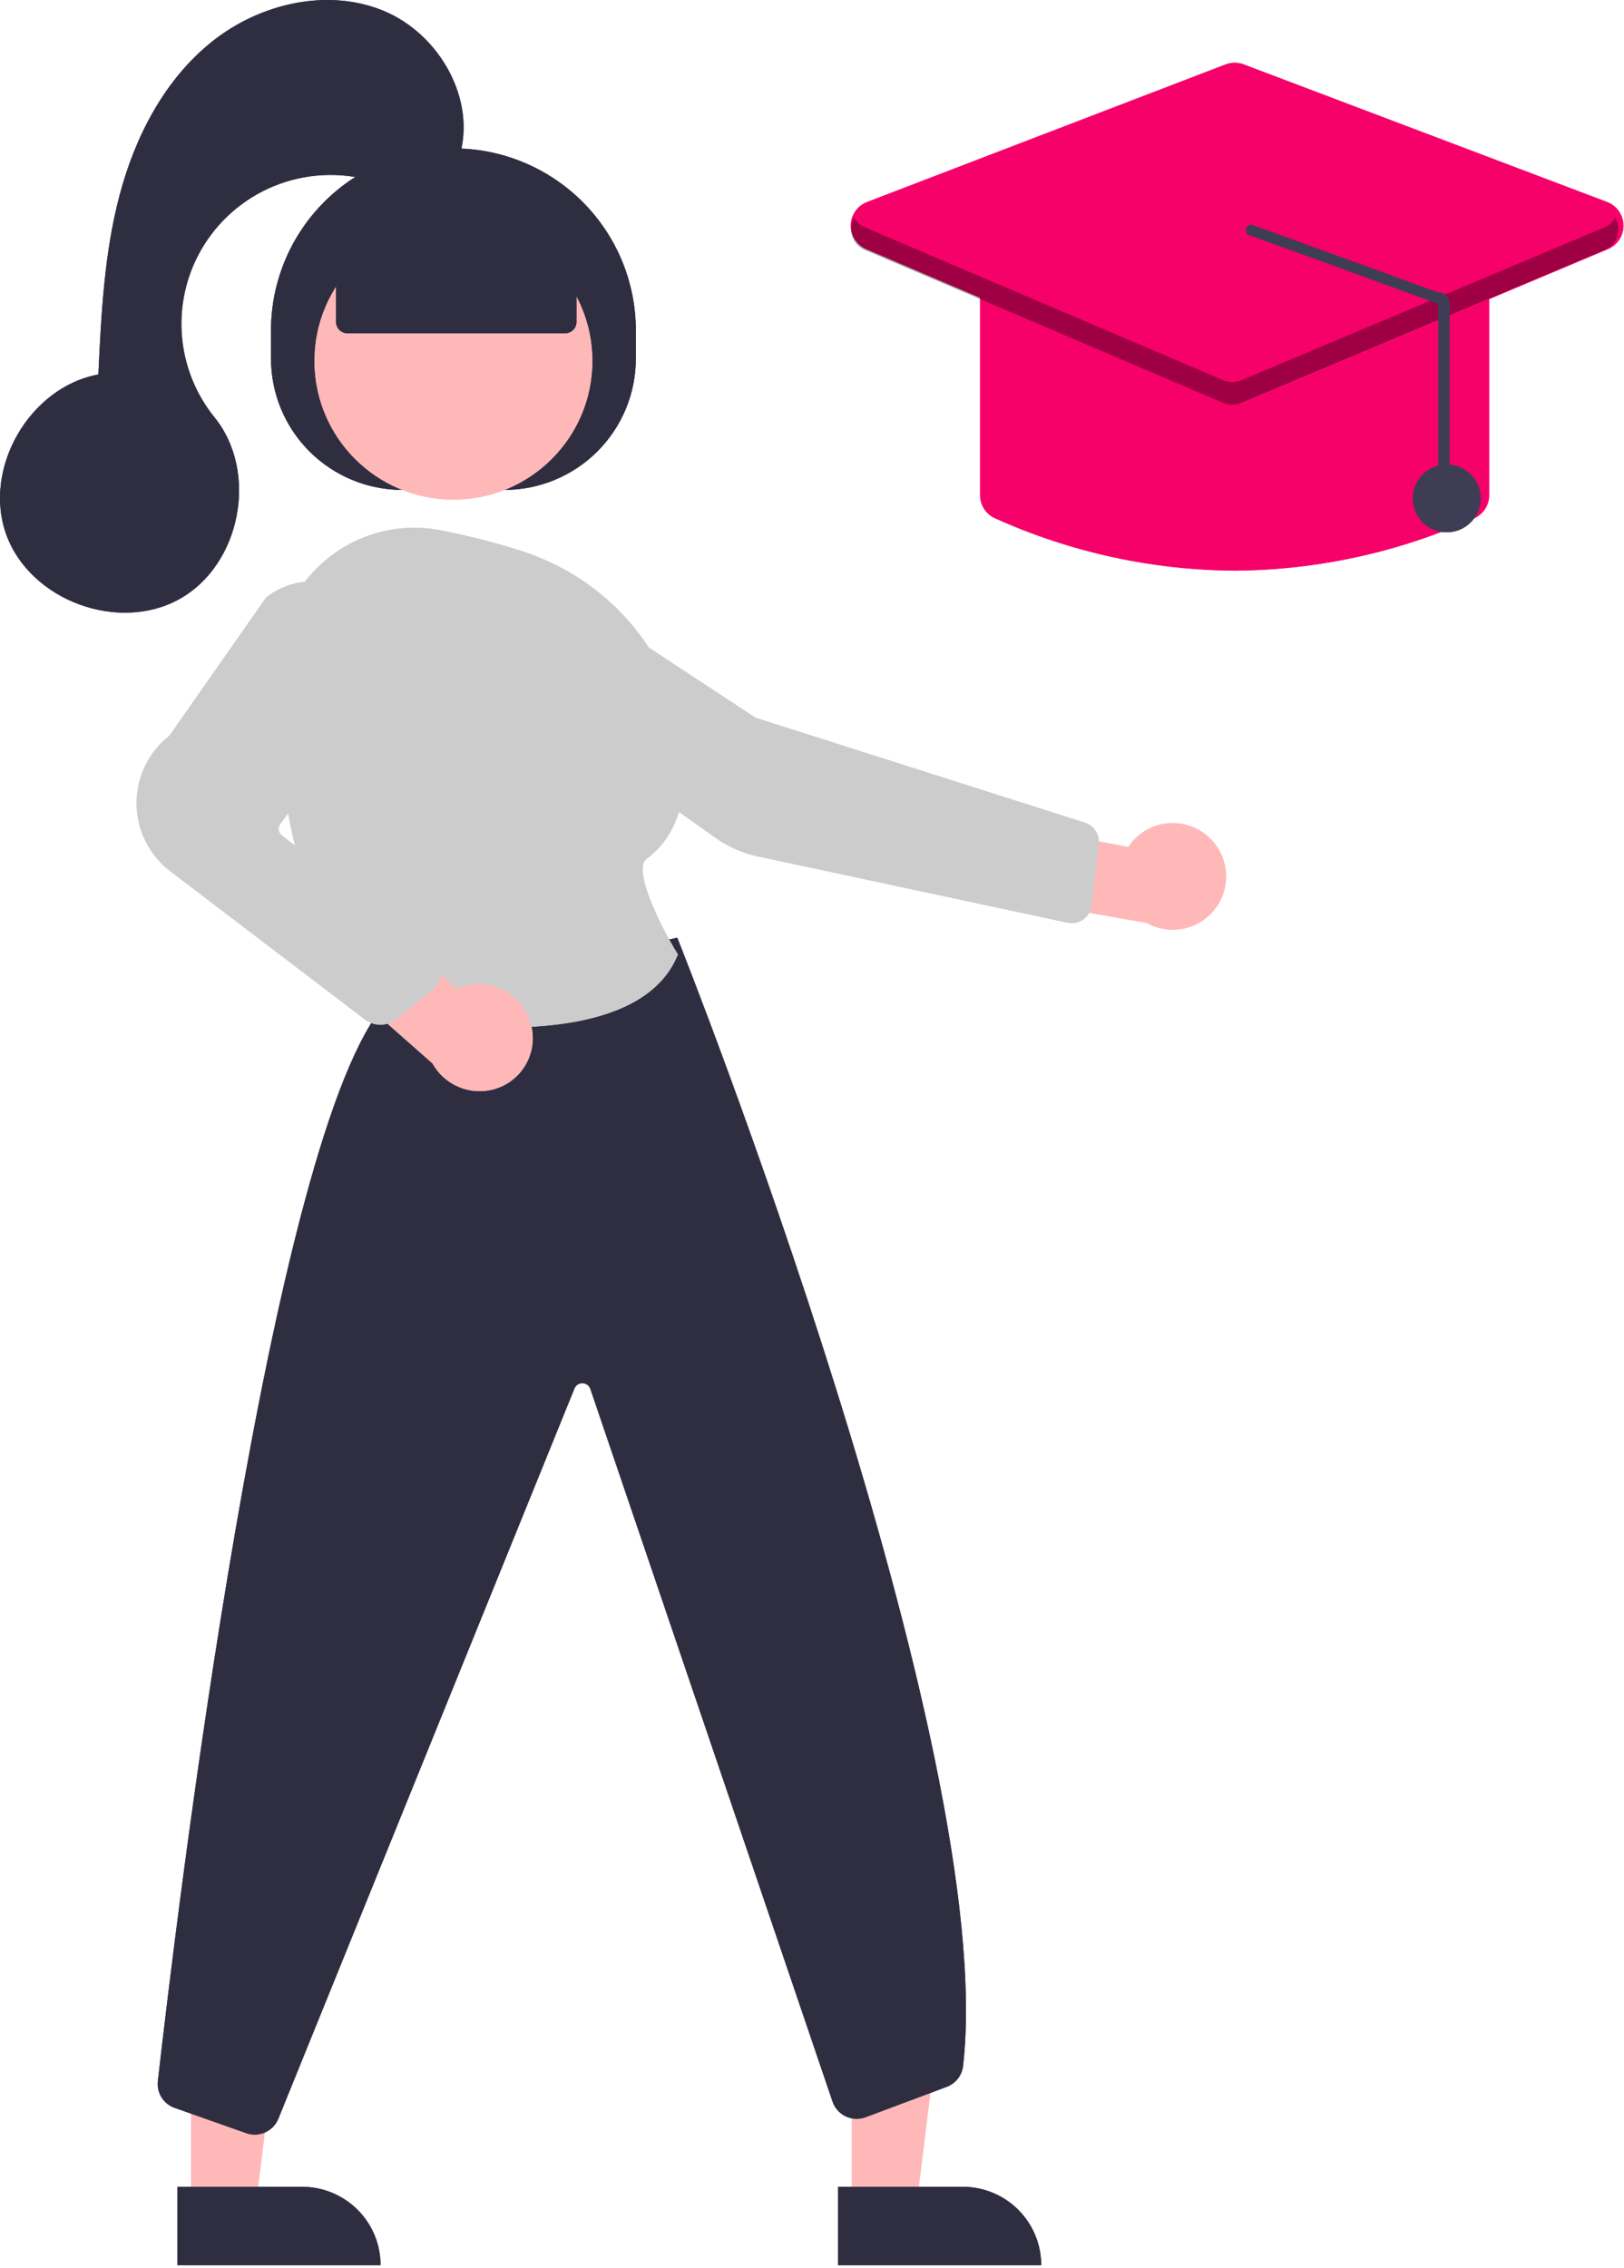 <svg width="361" height="504" viewBox="0 0 361 504" fill="none" xmlns="http://www.w3.org/2000/svg">
<path d="M42.497 490.011L56.871 490.01L63.708 434.694L42.492 434.696L42.497 490.011Z" fill="#FFB8B8"/>
<path d="M42.497 490.011L56.871 490.01L63.708 434.694L42.492 434.696L42.497 490.011Z" fill="#FFB8B8"/>
<path d="M67.14 485.912H39.418V503.326H84.596C84.596 501.039 84.144 498.775 83.267 496.662C82.39 494.549 81.104 492.629 79.483 491.012C77.862 489.395 75.938 488.113 73.82 487.237C71.702 486.362 69.433 485.912 67.14 485.912V485.912Z" fill="#2F2E41"/>
<path d="M67.14 485.912H39.418V503.326H84.596C84.596 501.039 84.144 498.775 83.267 496.662C82.39 494.549 81.104 492.629 79.483 491.012C77.862 489.395 75.938 488.113 73.82 487.237C71.702 486.362 69.433 485.912 67.14 485.912V485.912Z" fill="#2F2E41"/>
<path d="M189.355 490.011L203.729 490.01L210.566 434.694L189.35 434.696L189.355 490.011Z" fill="#FFB8B8"/>
<path d="M189.355 490.011L203.729 490.01L210.566 434.694L189.35 434.696L189.355 490.011Z" fill="#FFB8B8"/>
<path d="M213.997 485.912H186.274V503.326H231.452C231.452 501.039 231.001 498.775 230.124 496.662C229.246 494.549 227.961 492.629 226.34 491.012C224.719 489.395 222.795 488.113 220.677 487.237C218.559 486.362 216.29 485.912 213.997 485.912V485.912Z" fill="#2F2E41"/>
<path d="M213.997 485.912H186.274V503.326H231.452C231.452 501.039 231.001 498.775 230.124 496.662C229.246 494.549 227.961 492.629 226.34 491.012C224.719 489.395 222.795 488.113 220.677 487.237C218.559 486.362 216.29 485.912 213.997 485.912V485.912Z" fill="#2F2E41"/>
<path d="M141.341 79.698V73.426C141.341 62.697 137.069 52.407 129.464 44.82C121.859 37.233 111.545 32.971 100.79 32.971H100.79C90.035 32.971 79.721 37.233 72.116 44.82C64.511 52.407 60.239 62.697 60.239 73.426V79.698C60.239 87.434 63.319 94.852 68.802 100.322C74.284 105.791 81.72 108.864 89.473 108.864H112.107C115.946 108.864 119.747 108.11 123.294 106.644C126.841 105.178 130.064 103.03 132.778 100.322C135.493 97.613 137.647 94.398 139.116 90.86C140.585 87.321 141.341 83.528 141.341 79.698V79.698Z" fill="#2F2E41"/>
<path d="M141.341 79.698V73.426C141.341 62.696 137.069 52.406 129.464 44.819C121.859 37.233 111.545 32.97 100.79 32.97H100.79C90.035 32.97 79.721 37.233 72.116 44.819C64.511 52.406 60.239 62.696 60.239 73.426V79.698C60.239 87.433 63.319 94.852 68.802 100.321C74.284 105.791 81.72 108.864 89.473 108.864H112.107C115.946 108.864 119.747 108.109 123.294 106.644C126.841 105.178 130.064 103.03 132.778 100.321C135.493 97.613 137.647 94.398 139.116 90.859C140.585 87.321 141.341 83.528 141.341 79.698V79.698Z" fill="#2F2E41"/>
<path d="M100.79 111.022C83.734 111.022 69.907 97.228 69.907 80.212C69.907 63.196 83.734 49.402 100.79 49.402C117.846 49.402 131.673 63.196 131.673 80.212C131.673 97.228 117.846 111.022 100.79 111.022Z" fill="#FFB8B8"/>
<path d="M100.79 111.022C83.734 111.022 69.907 97.228 69.907 80.212C69.907 63.196 83.734 49.401 100.79 49.401C117.846 49.401 131.673 63.196 131.673 80.212C131.673 97.228 117.846 111.022 100.79 111.022Z" fill="#FFB8B8"/>
<path d="M268.774 186.103C267.52 184.922 266.023 184.03 264.386 183.489C262.75 182.948 261.015 182.772 259.303 182.973C257.591 183.173 255.944 183.746 254.478 184.65C253.012 185.555 251.762 186.769 250.818 188.207L224.344 183.211L217.376 198.521L254.862 205.052C257.389 206.476 260.352 206.925 263.189 206.315C266.026 205.705 268.54 204.078 270.254 201.742C271.969 199.406 272.766 196.524 272.493 193.641C272.22 190.759 270.896 188.077 268.774 186.103V186.103Z" fill="#FFB8B8"/>
<path d="M268.774 186.103C267.52 184.922 266.023 184.03 264.386 183.489C262.75 182.948 261.015 182.772 259.303 182.973C257.591 183.173 255.944 183.746 254.478 184.65C253.012 185.555 251.762 186.769 250.818 188.207L224.344 183.211L217.376 198.521L254.862 205.052C257.389 206.476 260.352 206.925 263.189 206.315C266.026 205.705 268.54 204.078 270.254 201.742C271.969 199.406 272.766 196.524 272.493 193.641C272.22 190.759 270.896 188.077 268.774 186.103V186.103Z" fill="#FFB8B8"/>
<path d="M124.867 130.425L124.521 130.949L167.934 159.48L241.187 182.817C242.158 183.128 242.991 183.766 243.544 184.621C244.097 185.476 244.336 186.495 244.22 187.506L242.622 201.238C242.551 201.846 242.354 202.432 242.043 202.959C241.731 203.487 241.313 203.943 240.815 204.3C240.316 204.656 239.749 204.905 239.148 205.03C238.548 205.154 237.928 205.153 237.328 205.025L168.386 190.282C165.049 189.572 161.894 188.186 159.117 186.21L110.345 151.592C108.577 150.33 107.166 148.633 106.25 146.666C105.334 144.699 104.943 142.53 105.116 140.368C105.295 138.203 106.036 136.122 107.265 134.329C108.495 132.536 110.171 131.094 112.129 130.143C114.087 129.193 116.259 128.768 118.432 128.909C120.605 129.05 122.703 129.753 124.521 130.949L124.867 130.425Z" fill="#CCCCCC"/>
<path d="M124.867 130.425L124.521 130.949L167.934 159.48L241.187 182.817C242.158 183.128 242.991 183.766 243.544 184.621C244.097 185.476 244.336 186.495 244.22 187.506L242.622 201.238C242.551 201.846 242.354 202.432 242.043 202.959C241.731 203.487 241.313 203.943 240.815 204.3C240.316 204.656 239.749 204.905 239.148 205.03C238.548 205.154 237.928 205.153 237.328 205.025L168.386 190.282C165.049 189.572 161.894 188.186 159.117 186.21L110.345 151.592C108.577 150.33 107.166 148.633 106.25 146.666C105.334 144.699 104.943 142.53 105.116 140.368C105.295 138.203 106.036 136.122 107.265 134.329C108.495 132.536 110.171 131.094 112.129 130.143C114.087 129.193 116.259 128.768 118.432 128.909C120.605 129.05 122.703 129.753 124.521 130.949L124.867 130.425Z" fill="#CCCCCC"/>
<path d="M56.615 474.314C57.718 474.314 58.798 473.993 59.721 473.392C60.645 472.79 61.374 471.933 61.817 470.925L127.717 308.474C127.871 308.122 128.13 307.825 128.458 307.624C128.786 307.422 129.168 307.326 129.552 307.347C129.937 307.369 130.306 307.507 130.609 307.744C130.912 307.981 131.136 308.305 131.249 308.673L185.013 466.824C185.24 467.56 185.616 468.242 186.116 468.828C186.617 469.414 187.233 469.891 187.926 470.231C188.618 470.571 189.373 470.766 190.144 470.803C190.915 470.841 191.686 470.721 192.409 470.451L210.438 463.706C211.416 463.343 212.275 462.717 212.918 461.896C213.561 461.076 213.963 460.094 214.08 459.059C222.191 388.569 151.462 210.643 150.746 208.854L150.548 208.359L86.073 222.588L85.939 222.733C60.215 250.73 39.071 427.31 35.093 462.423C34.945 463.692 35.235 464.973 35.914 466.055C36.593 467.137 37.621 467.957 38.83 468.378L54.743 473.993C55.344 474.205 55.977 474.314 56.615 474.314Z" fill="#2F2E41"/>
<path d="M56.615 474.314C57.718 474.314 58.798 473.993 59.721 473.392C60.645 472.79 61.374 471.933 61.817 470.925L127.717 308.474C127.871 308.122 128.13 307.825 128.458 307.624C128.786 307.422 129.168 307.326 129.552 307.347C129.937 307.369 130.306 307.507 130.609 307.744C130.912 307.981 131.136 308.305 131.249 308.673L185.013 466.824C185.24 467.56 185.616 468.242 186.116 468.828C186.617 469.414 187.233 469.891 187.926 470.231C188.618 470.571 189.373 470.766 190.144 470.803C190.915 470.841 191.686 470.721 192.409 470.451L210.438 463.706C211.416 463.343 212.275 462.717 212.918 461.896C213.561 461.076 213.963 460.094 214.08 459.059C222.191 388.569 151.462 210.643 150.746 208.854L150.548 208.359L86.073 222.588L85.939 222.733C60.215 250.73 39.071 427.31 35.093 462.423C34.945 463.692 35.235 464.973 35.914 466.055C36.593 467.137 37.621 467.957 38.83 468.378L54.743 473.993C55.344 474.205 55.977 474.314 56.615 474.314Z" fill="#2F2E41"/>
<path d="M112.167 228.315C127.789 228.315 145.205 225.207 150.565 212.382L150.689 212.088L150.522 211.815C146.291 204.888 140.698 193.073 143.704 190.855C149.625 186.487 152.499 179.302 152.244 169.498C151.69 148.215 137.154 129.319 116.074 122.478H116.073C110.189 120.6 104.201 119.061 98.139 117.872C93.72 116.982 89.158 117.08 84.781 118.158C80.404 119.236 76.321 121.268 72.825 124.108C69.284 126.967 66.423 130.572 64.445 134.665C62.468 138.758 61.423 143.237 61.387 147.78C61.166 170.524 64.676 202.202 82.653 223.95C83.495 224.959 84.667 225.639 85.963 225.871C94.612 227.431 103.379 228.249 112.167 228.315Z" fill="#CCCCCC"/>
<path d="M112.167 228.315C127.789 228.315 145.205 225.207 150.565 212.382L150.689 212.088L150.522 211.815C146.291 204.888 140.698 193.073 143.704 190.855C149.625 186.487 152.499 179.302 152.244 169.498C151.69 148.215 137.154 129.319 116.074 122.478H116.073C110.189 120.6 104.201 119.061 98.139 117.872C93.72 116.982 89.158 117.08 84.781 118.158C80.404 119.236 76.321 121.268 72.825 124.108C69.284 126.967 66.423 130.572 64.445 134.665C62.468 138.758 61.423 143.237 61.387 147.78C61.166 170.524 64.676 202.202 82.653 223.95C83.495 224.959 84.667 225.639 85.963 225.871C94.612 227.431 103.379 228.249 112.167 228.315Z" fill="#CCCCCC"/>
<path d="M117.978 227.463C117.128 224.421 115.109 221.836 112.359 220.271C109.609 218.705 106.352 218.286 103.294 219.103C102.669 219.277 102.06 219.502 101.473 219.776L81.371 201.525L67.392 210.921L96.138 236.3C97.436 238.635 99.48 240.469 101.943 241.512C104.407 242.554 107.15 242.745 109.735 242.053C111.24 241.642 112.649 240.937 113.88 239.98C115.112 239.022 116.14 237.83 116.907 236.473C117.673 235.117 118.163 233.622 118.346 232.075C118.53 230.529 118.405 228.961 117.978 227.463V227.463Z" fill="#FFB8B8"/>
<path d="M117.978 227.463C117.128 224.421 115.109 221.836 112.359 220.271C109.609 218.705 106.352 218.286 103.294 219.103C102.669 219.277 102.06 219.502 101.473 219.776L81.371 201.525L67.392 210.921L96.138 236.3C97.436 238.635 99.48 240.469 101.943 241.512C104.407 242.554 107.15 242.745 109.735 242.053C111.24 241.642 112.649 240.937 113.88 239.98C115.112 239.022 116.14 237.83 116.907 236.473C117.673 235.117 118.163 233.622 118.346 232.075C118.53 230.529 118.405 228.961 117.978 227.463V227.463Z" fill="#FFB8B8"/>
<path d="M84.556 227.695C85.86 227.695 87.124 227.245 88.134 226.421L96.061 219.959C96.722 219.42 97.252 218.739 97.612 217.967C97.971 217.195 98.151 216.352 98.138 215.5C98.125 214.649 97.919 213.812 97.535 213.051C97.152 212.291 96.601 211.626 95.924 211.108L62.676 185.669C62.282 185.365 62.024 184.92 61.957 184.428C61.89 183.936 62.02 183.437 62.32 183.041L82.841 155.975C85.225 152.841 86.421 148.966 86.217 145.037C86.012 141.108 84.421 137.377 81.725 134.506V134.506C78.885 131.446 74.996 129.563 70.83 129.231C66.663 128.899 62.524 130.141 59.233 132.711L59.103 132.848L37.675 163.459C35.357 165.272 33.492 167.594 32.223 170.245C30.954 172.896 30.317 175.804 30.36 178.741C30.404 181.678 31.128 184.566 32.475 187.178C33.823 189.79 35.757 192.056 38.127 193.798L81.188 226.588C82.163 227.307 83.343 227.695 84.556 227.695Z" fill="#CCCCCC"/>
<path d="M84.556 227.695C85.86 227.695 87.124 227.245 88.134 226.421L96.061 219.959C96.722 219.42 97.252 218.739 97.612 217.967C97.971 217.195 98.151 216.352 98.138 215.5C98.125 214.649 97.919 213.812 97.535 213.051C97.152 212.291 96.601 211.626 95.924 211.108L62.676 185.669C62.282 185.365 62.024 184.92 61.957 184.428C61.89 183.936 62.02 183.437 62.32 183.041L82.841 155.975C85.225 152.841 86.421 148.966 86.217 145.037C86.012 141.108 84.421 137.377 81.725 134.506V134.506C78.885 131.446 74.996 129.563 70.83 129.231C66.663 128.899 62.524 130.141 59.233 132.711L59.103 132.848L37.675 163.459C35.357 165.272 33.492 167.594 32.223 170.245C30.954 172.896 30.317 175.804 30.36 178.741C30.404 181.678 31.128 184.566 32.475 187.178C33.823 189.79 35.757 192.056 38.127 193.798L81.188 226.588C82.163 227.307 83.343 227.695 84.556 227.695Z" fill="#CCCCCC"/>
<path d="M128.146 71.544V56.258L100.79 44.341L74.706 56.258V71.544C74.706 72.21 74.971 72.848 75.443 73.319C75.915 73.789 76.554 74.053 77.221 74.053H125.631C126.298 74.053 126.938 73.789 127.409 73.319C127.881 72.848 128.146 72.21 128.146 71.544Z" fill="#2F2E41"/>
<path d="M128.146 71.544V56.258L100.79 44.341L74.706 56.258V71.544C74.706 72.21 74.971 72.848 75.443 73.319C75.915 73.789 76.554 74.053 77.221 74.053H125.631C126.298 74.053 126.938 73.789 127.409 73.319C127.881 72.848 128.146 72.21 128.146 71.544Z" fill="#2F2E41"/>
<path d="M102.046 34.998C106.068 22.155 97.621 7.435 85.133 2.352C72.645 -2.732 57.705 0.822 47.167 9.221C36.63 17.62 30.093 30.201 26.628 43.205C23.164 56.209 22.507 69.77 21.867 83.211C6.524 86.022 -3.913 104.178 1.402 118.809C6.717 133.441 26.39 140.71 39.976 133.063C53.563 125.415 57.498 104.857 47.692 92.753C43.053 87.026 40.461 79.918 40.327 72.555C40.194 65.192 42.527 57.995 46.956 52.104C51.386 46.214 57.658 41.965 64.781 40.033C71.904 38.1 79.469 38.593 86.279 41.434C93.841 44.589 103.329 36.392 102.046 34.998Z" fill="#2F2E41"/>
<path d="M102.046 34.998C106.068 22.155 97.621 7.435 85.133 2.352C72.645 -2.732 57.705 0.822 47.167 9.221C36.63 17.62 30.093 30.201 26.628 43.205C23.164 56.209 22.507 69.77 21.867 83.211C6.524 86.022 -3.913 104.178 1.402 118.809C6.717 133.441 26.39 140.71 39.976 133.063C53.563 125.415 57.498 104.857 47.692 92.753C43.053 87.026 40.461 79.918 40.327 72.555C40.194 65.192 42.527 57.995 46.956 52.104C51.386 46.214 57.658 41.965 64.781 40.033C71.904 38.1 79.469 38.593 86.279 41.434C93.841 44.589 103.329 36.392 102.046 34.998Z" fill="#2F2E41"/>
<path d="M274.445 126.802C292.815 126.682 310.955 122.718 327.694 115.167C328.69 114.724 329.536 114.002 330.128 113.088C330.72 112.173 331.033 111.107 331.028 110.019V64.335C331.026 62.838 330.43 61.404 329.369 60.345C328.308 59.287 326.87 58.692 325.37 58.69H223.521C222.02 58.692 220.582 59.287 219.521 60.345C218.461 61.404 217.864 62.838 217.862 64.335V110.019C217.858 111.107 218.171 112.174 218.763 113.088C219.355 114.002 220.2 114.724 221.197 115.167C237.935 122.718 256.075 126.682 274.445 126.802V126.802Z" fill="#FF41A1"/>
<path d="M274.445 126.802C292.815 126.682 310.955 122.718 327.694 115.167C328.69 114.724 329.536 114.002 330.128 113.088C330.72 112.173 331.033 111.107 331.028 110.019V64.335C331.026 62.838 330.43 61.404 329.369 60.345C328.308 59.287 326.87 58.692 325.37 58.69H223.521C222.02 58.692 220.582 59.287 219.521 60.345C218.461 61.404 217.864 62.838 217.862 64.335V110.019C217.858 111.107 218.171 112.174 218.763 113.088C219.355 114.002 220.2 114.724 221.197 115.167C237.935 122.718 256.075 126.682 274.445 126.802V126.802Z" fill="#F60069"/>
<path d="M274.459 89.792C275.214 89.793 275.962 89.643 276.658 89.351L357.423 55.357C358.464 54.918 359.35 54.179 359.967 53.233C360.583 52.288 360.901 51.18 360.881 50.053C360.86 48.925 360.501 47.829 359.85 46.907C359.2 45.985 358.287 45.278 357.23 44.878L276.464 14.31C275.163 13.816 273.725 13.819 272.426 14.319L192.743 44.887C191.692 45.29 190.785 45.997 190.139 46.917C189.493 47.837 189.137 48.928 189.116 50.051C189.095 51.175 189.411 52.278 190.022 53.221C190.634 54.165 191.514 54.904 192.549 55.346L272.234 89.34C272.937 89.639 273.694 89.793 274.459 89.792V89.792Z" fill="#FF41A1"/>
<path d="M274.459 89.792C275.214 89.793 275.962 89.643 276.658 89.351L357.423 55.357C358.464 54.918 359.35 54.179 359.967 53.233C360.583 52.288 360.901 51.18 360.881 50.053C360.86 48.925 360.501 47.829 359.85 46.907C359.2 45.985 358.287 45.278 357.23 44.878L276.464 14.31C275.163 13.816 273.725 13.819 272.426 14.319L192.743 44.887C191.692 45.29 190.785 45.997 190.139 46.917C189.493 47.837 189.137 48.928 189.116 50.051C189.095 51.175 189.411 52.278 190.022 53.221C190.634 54.165 191.514 54.904 192.549 55.346L272.234 89.34C272.937 89.639 273.694 89.793 274.459 89.792V89.792Z" fill="#F60069"/>
<path d="M321.597 118.276C317.431 118.276 314.053 114.906 314.053 110.749C314.053 106.592 317.431 103.222 321.597 103.222C325.764 103.222 329.142 106.592 329.142 110.749C329.142 114.906 325.764 118.276 321.597 118.276Z" fill="#3F3D56"/>
<path d="M321.597 118.276C317.431 118.276 314.053 114.906 314.053 110.749C314.053 106.592 317.431 103.223 321.597 103.223C325.764 103.223 329.142 106.592 329.142 110.749C329.142 114.906 325.764 118.276 321.597 118.276Z" fill="#3F3D56"/>
<path opacity="0.2" d="M192.273 50.521L271.958 84.515C272.579 84.78 273.248 84.918 273.923 84.919C274.599 84.921 275.268 84.787 275.891 84.525L356.656 50.531C357.67 50.114 358.516 49.372 359.061 48.422C359.417 49.038 359.637 49.723 359.708 50.431C359.779 51.138 359.697 51.853 359.47 52.527C359.243 53.201 358.874 53.819 358.389 54.34C357.904 54.861 357.313 55.273 356.656 55.549L275.891 89.543C275.268 89.805 274.599 89.939 273.923 89.937C273.248 89.936 272.579 89.798 271.958 89.533L192.273 55.539C191.619 55.261 191.032 54.847 190.55 54.326C190.069 53.805 189.703 53.188 189.478 52.515C189.253 51.842 189.173 51.13 189.244 50.424C189.316 49.719 189.536 49.036 189.891 48.422C190.431 49.365 191.269 50.102 192.273 50.521Z" fill="black"/>
<path opacity="0.2" d="M192.273 50.521L271.958 84.515C272.579 84.78 273.248 84.918 273.923 84.919C274.599 84.921 275.268 84.787 275.891 84.525L356.656 50.531C357.67 50.114 358.516 49.372 359.061 48.422C359.417 49.038 359.637 49.723 359.708 50.431C359.779 51.138 359.697 51.853 359.47 52.527C359.243 53.201 358.874 53.819 358.389 54.34C357.904 54.861 357.313 55.273 356.656 55.549L275.891 89.543C275.268 89.805 274.599 89.939 273.923 89.937C273.248 89.936 272.579 89.798 271.958 89.533L192.273 55.539C191.619 55.261 191.032 54.847 190.55 54.326C190.069 53.805 189.703 53.188 189.478 52.515C189.253 51.842 189.173 51.13 189.244 50.424C189.316 49.719 189.536 49.036 189.891 48.422C190.431 49.365 191.269 50.102 192.273 50.521Z" fill="black"/>
<path d="M320.963 110.72C320.63 110.72 320.31 110.588 320.074 110.352C319.838 110.117 319.706 109.798 319.706 109.465V67.49L278.235 52.418C277.902 52.423 277.58 52.295 277.341 52.064C277.102 51.832 276.964 51.515 276.959 51.182C276.954 50.849 277.082 50.528 277.314 50.29C277.547 50.051 277.865 49.914 278.198 49.909L319.668 64.981C320.002 64.974 320.334 65.034 320.644 65.157C320.954 65.282 321.235 65.467 321.471 65.703C321.709 65.936 321.898 66.214 322.027 66.521C322.156 66.828 322.222 67.157 322.221 67.49V109.465C322.221 109.798 322.088 110.117 321.852 110.352C321.617 110.588 321.297 110.72 320.963 110.72V110.72Z" fill="#3F3D56"/>
<path d="M320.963 110.72C320.63 110.72 320.31 110.588 320.074 110.352C319.838 110.117 319.706 109.798 319.706 109.465V67.49L278.235 52.418C277.902 52.423 277.58 52.295 277.341 52.064C277.102 51.832 276.964 51.515 276.959 51.182C276.954 50.849 277.082 50.528 277.314 50.29C277.547 50.051 277.865 49.914 278.198 49.909L319.668 64.981C320.002 64.974 320.334 65.034 320.644 65.157C320.954 65.282 321.235 65.467 321.471 65.703C321.709 65.936 321.898 66.214 322.027 66.521C322.156 66.828 322.222 67.157 322.221 67.49V109.465C322.221 109.798 322.088 110.117 321.852 110.352C321.617 110.588 321.297 110.72 320.963 110.72V110.72Z" fill="#3F3D56"/>
</svg>

